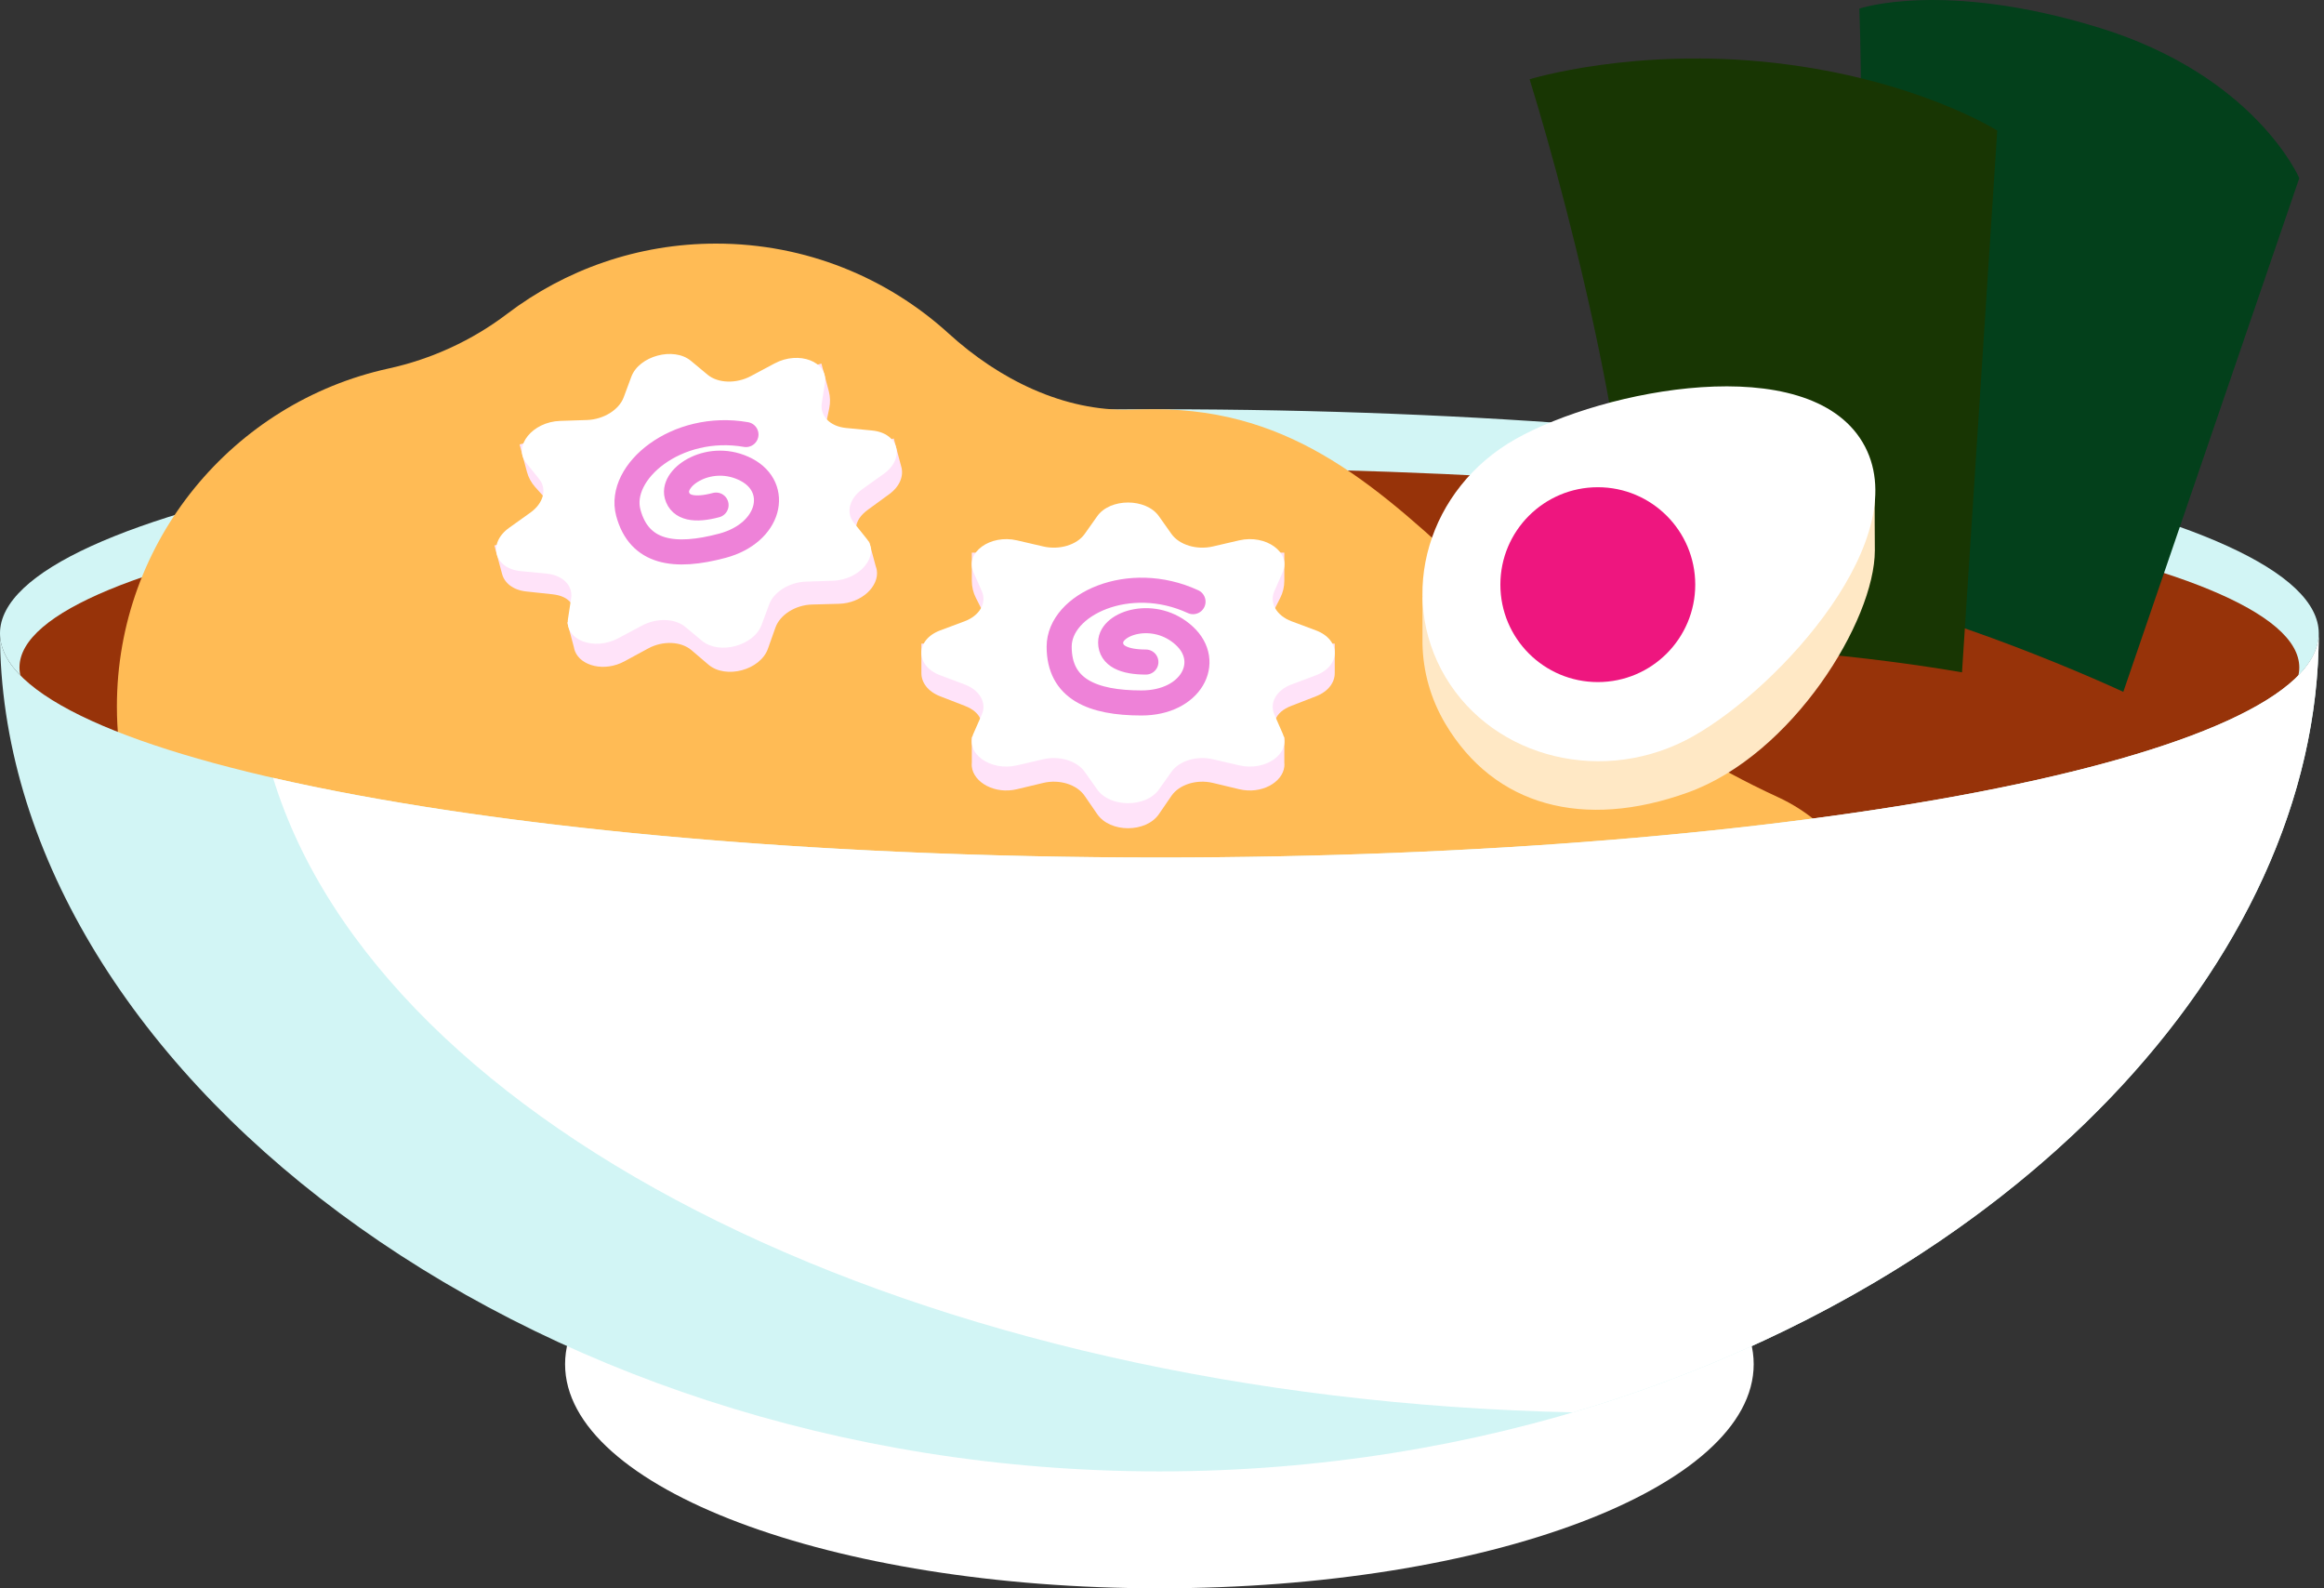 <svg width="60" height="41" viewBox="0 0 60 41" fill="none" xmlns="http://www.w3.org/2000/svg">
<rect x="0" y="0" width="60" height="41" fill="#333333" stroke="none"/>
<g id="Ramen">
<path id="Ellipse 170" d="M29.933 22.135C46.464 22.135 59.865 19.545 59.865 16.35C59.865 13.155 46.464 10.565 29.933 10.565C13.401 10.565 0 13.155 0 16.35C0 19.545 13.401 22.135 29.933 22.135Z" fill="#D2F5F5"/>
<path id="Ellipse 172" d="M29.933 22.387C46.186 22.387 59.362 20.078 59.362 17.23C59.362 14.382 46.186 12.074 29.933 12.074C13.679 12.074 0.503 14.382 0.503 17.23C0.503 20.078 13.679 22.387 29.933 22.387Z" fill="#973309"/>
<path id="Union_4" d="M18.609 24.183C18.63 24.16 18.66 24.146 18.692 24.145C18.726 24.144 18.758 24.158 18.78 24.183C21.063 26.728 25.148 28.423 29.807 28.423C35.536 28.423 44.189 27.23 47.407 24.222C48.697 23.017 47.502 21.312 45.898 20.575C42.491 19.008 40.218 16.891 38.196 15.007C35.606 12.594 33.428 10.564 29.807 10.564C29.604 10.564 29.403 10.568 29.203 10.574C27.462 10.629 25.787 9.787 24.499 8.615C22.912 7.169 20.803 6.288 18.488 6.288C16.46 6.288 14.59 6.964 13.091 8.103C12.191 8.787 11.138 9.271 10.034 9.512C6.022 10.388 3.018 13.961 3.018 18.236C3.018 23.168 7.016 27.166 11.948 27.166C14.595 27.166 16.974 26.014 18.609 24.183Z" fill="#FFBB55"/>
<path id="Vector 54" d="M59.362 4.598L54.819 17.859C52.992 17.019 48.779 15.313 46.534 15.207C48.03 12.024 48.137 3.891 48.004 0.222C48.004 0.222 50.181 -0.523 54.206 0.719C58.23 1.961 59.362 4.598 59.362 4.598Z" fill="#03401B"/>
<path id="Vector 55" d="M51.564 3.371L50.654 17.356C48.678 17.011 44.177 16.439 41.989 16.911C42.598 13.451 40.577 5.559 39.491 2.046C39.491 2.046 42.211 1.207 45.845 1.627C49.479 2.046 51.564 3.371 51.564 3.371Z" fill="#183603"/>
<path id="Ellipse 171" d="M29.933 41C38.407 41 45.276 38.41 45.276 35.215C45.276 32.02 38.407 29.429 29.933 29.429C21.459 29.429 14.589 32.02 14.589 35.215C14.589 38.41 21.459 41 29.933 41Z" fill="white"/>
<path id="Subtract" d="M29.933 22.135C46.464 22.135 59.865 19.545 59.865 16.35C59.865 27.409 46.464 37.982 29.933 37.982C13.401 37.982 0 27.409 0 16.35C0 19.545 13.401 22.135 29.933 22.135Z" fill="#D2F5F5"/>
<path id="Subtract_2" d="M29.933 22.135C46.464 22.135 59.865 19.545 59.865 16.35C59.865 24.892 51.87 33.144 40.613 36.458C23.704 36.094 9.832 29.14 7.049 20.079C12.54 21.336 20.753 22.135 29.933 22.135Z" fill="white"/>
<g id="fishcake">
<path id="Star 2" d="M33.053 15.434L32.9 15.735C32.767 16.047 33.118 16.465 33.507 16.615H34.46V17.378C34.46 17.613 34.298 17.849 33.975 17.974L33.343 18.219C32.889 18.394 32.845 18.694 32.927 19.02H33.158V19.68C33.162 19.718 33.162 19.755 33.158 19.791C33.111 20.198 32.565 20.51 31.991 20.372L31.314 20.21C30.898 20.11 30.446 20.25 30.245 20.542L29.92 21.016C29.587 21.501 28.661 21.501 28.328 21.016L28.002 20.542C27.802 20.25 27.35 20.11 26.934 20.21L26.257 20.372C25.683 20.51 25.137 20.198 25.09 19.791C25.086 19.755 25.086 19.718 25.09 19.68V19.02H25.32C25.403 18.694 25.358 18.394 24.905 18.219L24.273 17.974C23.95 17.849 23.788 17.613 23.788 17.378V16.615H24.741C25.129 16.465 25.481 16.047 25.348 15.735L25.195 15.434C25.126 15.298 25.09 15.148 25.09 14.995V14.265H33.158V14.995C33.158 15.148 33.122 15.298 33.053 15.434Z" fill="#FFE3F9"/>
<path id="Star 1" d="M28.328 13.325C28.661 12.854 29.587 12.854 29.92 13.325L30.245 13.784C30.446 14.067 30.898 14.203 31.314 14.106L31.991 13.949C32.685 13.787 33.339 14.263 33.117 14.767L32.901 15.26C32.767 15.562 32.954 15.891 33.343 16.037L33.975 16.273C34.622 16.516 34.622 17.189 33.975 17.431L33.343 17.668C32.954 17.814 32.767 18.142 32.901 18.445L33.117 18.938C33.339 19.442 32.685 19.918 31.991 19.756L31.314 19.599C30.898 19.502 30.446 19.638 30.245 19.921L29.92 20.38C29.587 20.851 28.661 20.851 28.328 20.38L28.003 19.921C27.802 19.638 27.35 19.502 26.934 19.599L26.257 19.756C25.564 19.918 24.91 19.442 25.131 18.938L25.348 18.445C25.481 18.142 25.294 17.814 24.905 17.668L24.273 17.431C23.626 17.189 23.626 16.516 24.273 16.273L24.905 16.037C25.294 15.891 25.481 15.562 25.348 15.26L25.131 14.767C24.91 14.263 25.564 13.787 26.257 13.949L26.934 14.106C27.35 14.203 27.802 14.067 28.003 13.784L28.328 13.325Z" fill="white"/>
<path id="Vector 53" d="M29.584 17.09C29.024 17.09 28.674 16.933 28.674 16.584C28.674 16.076 29.816 15.707 30.579 16.414C31.308 17.089 30.748 18.146 29.472 18.146C28.196 18.146 27.345 17.783 27.345 16.693C27.345 15.604 29.149 14.767 30.801 15.531" stroke="#EE82D8" stroke-width="0.647" stroke-miterlimit="10" stroke-linecap="round" stroke-linejoin="round"/>
</g>
<g id="fishcake_2">
<path id="Star 2_2" d="M21.409 10.542L21.339 10.872C21.291 11.208 21.739 11.521 22.153 11.565L23.074 11.319L23.271 12.055C23.332 12.283 23.237 12.553 22.957 12.757L22.41 13.156C22.017 13.443 22.051 13.744 22.216 14.038L22.438 13.979L22.609 14.616C22.623 14.651 22.632 14.687 22.638 14.724C22.698 15.128 22.251 15.571 21.661 15.586L20.965 15.605C20.537 15.616 20.137 15.868 20.019 16.202L19.827 16.744C19.631 17.299 18.737 17.538 18.289 17.156L17.852 16.783C17.583 16.553 17.11 16.534 16.734 16.739L16.122 17.071C15.604 17.352 14.995 17.192 14.845 16.811C14.832 16.778 14.822 16.742 14.816 16.704L14.646 16.067L14.868 16.007C14.864 15.67 14.743 15.392 14.259 15.34L13.586 15.268C13.241 15.231 13.024 15.045 12.963 14.817L12.765 14.081L13.686 13.834C14.022 13.588 14.254 13.094 14.044 12.826L13.819 12.575C13.717 12.462 13.643 12.326 13.604 12.179L13.415 11.473L21.207 9.385L21.396 10.091C21.436 10.238 21.44 10.393 21.409 10.542Z" fill="#FFE3F9"/>
<path id="Star 1_2" d="M16.299 9.726C16.499 9.186 17.393 8.946 17.837 9.314L18.27 9.674C18.537 9.895 19.008 9.91 19.386 9.708L19.999 9.381C20.627 9.046 21.382 9.336 21.298 9.88L21.216 10.412C21.166 10.739 21.432 11.008 21.845 11.048L22.517 11.113C23.204 11.18 23.378 11.83 22.816 12.232L22.267 12.624C21.929 12.865 21.834 13.231 22.041 13.489L22.377 13.909C22.722 14.338 22.213 14.967 21.502 14.991L20.807 15.014C20.38 15.028 19.979 15.277 19.858 15.602L19.663 16.13C19.462 16.671 18.569 16.91 18.125 16.542L17.692 16.182C17.425 15.961 16.953 15.946 16.576 16.148L15.963 16.475C15.335 16.81 14.58 16.52 14.664 15.976L14.745 15.444C14.796 15.117 14.53 14.848 14.117 14.808L13.445 14.743C12.757 14.676 12.583 14.026 13.145 13.624L13.694 13.232C14.032 12.991 14.128 12.625 13.921 12.367L13.584 11.947C13.239 11.518 13.748 10.889 14.46 10.865L15.154 10.842C15.582 10.828 15.983 10.58 16.103 10.254L16.299 9.726Z" fill="white"/>
<path id="Vector 53_2" d="M18.487 13.038C17.946 13.183 17.567 13.122 17.477 12.785C17.346 12.294 18.352 11.642 19.273 12.127C20.152 12.591 19.884 13.757 18.652 14.087C17.419 14.417 16.503 14.287 16.221 13.234C15.939 12.182 17.465 10.906 19.259 11.217" stroke="#EE82D8" stroke-width="0.647" stroke-miterlimit="10" stroke-linecap="round" stroke-linejoin="round"/>
</g>
<g id="egg">
<path id="Ellipse 172_2" d="M37.318 18.687C38.58 20.808 40.883 21.428 43.579 20.456C46.274 19.485 48.404 16.021 48.404 14.206C48.404 13.803 48.394 13.266 48.404 12.594L48.088 13.837C46.66 11.437 41.402 12.473 39.136 13.748C38.389 14.168 37.799 14.75 37.39 15.416H36.725V16.626C36.741 17.332 36.932 18.038 37.318 18.687Z" fill="#FFE8C5"/>
<path id="Ellipse 3" d="M43.706 19.009C41.44 20.284 38.58 19.598 37.318 17.477C36.056 15.356 36.87 12.603 39.136 11.329C41.402 10.054 46.66 9.017 48.088 11.418C49.516 13.818 45.972 17.734 43.706 19.009Z" fill="white"/>
<path id="Ellipse 175" d="M41.252 17.607C42.641 17.607 43.767 16.481 43.767 15.092C43.767 13.703 42.641 12.577 41.252 12.577C39.862 12.577 38.736 13.703 38.736 15.092C38.736 16.481 39.862 17.607 41.252 17.607Z" fill="#EE167F"/>
</g>
</g>
</svg>
